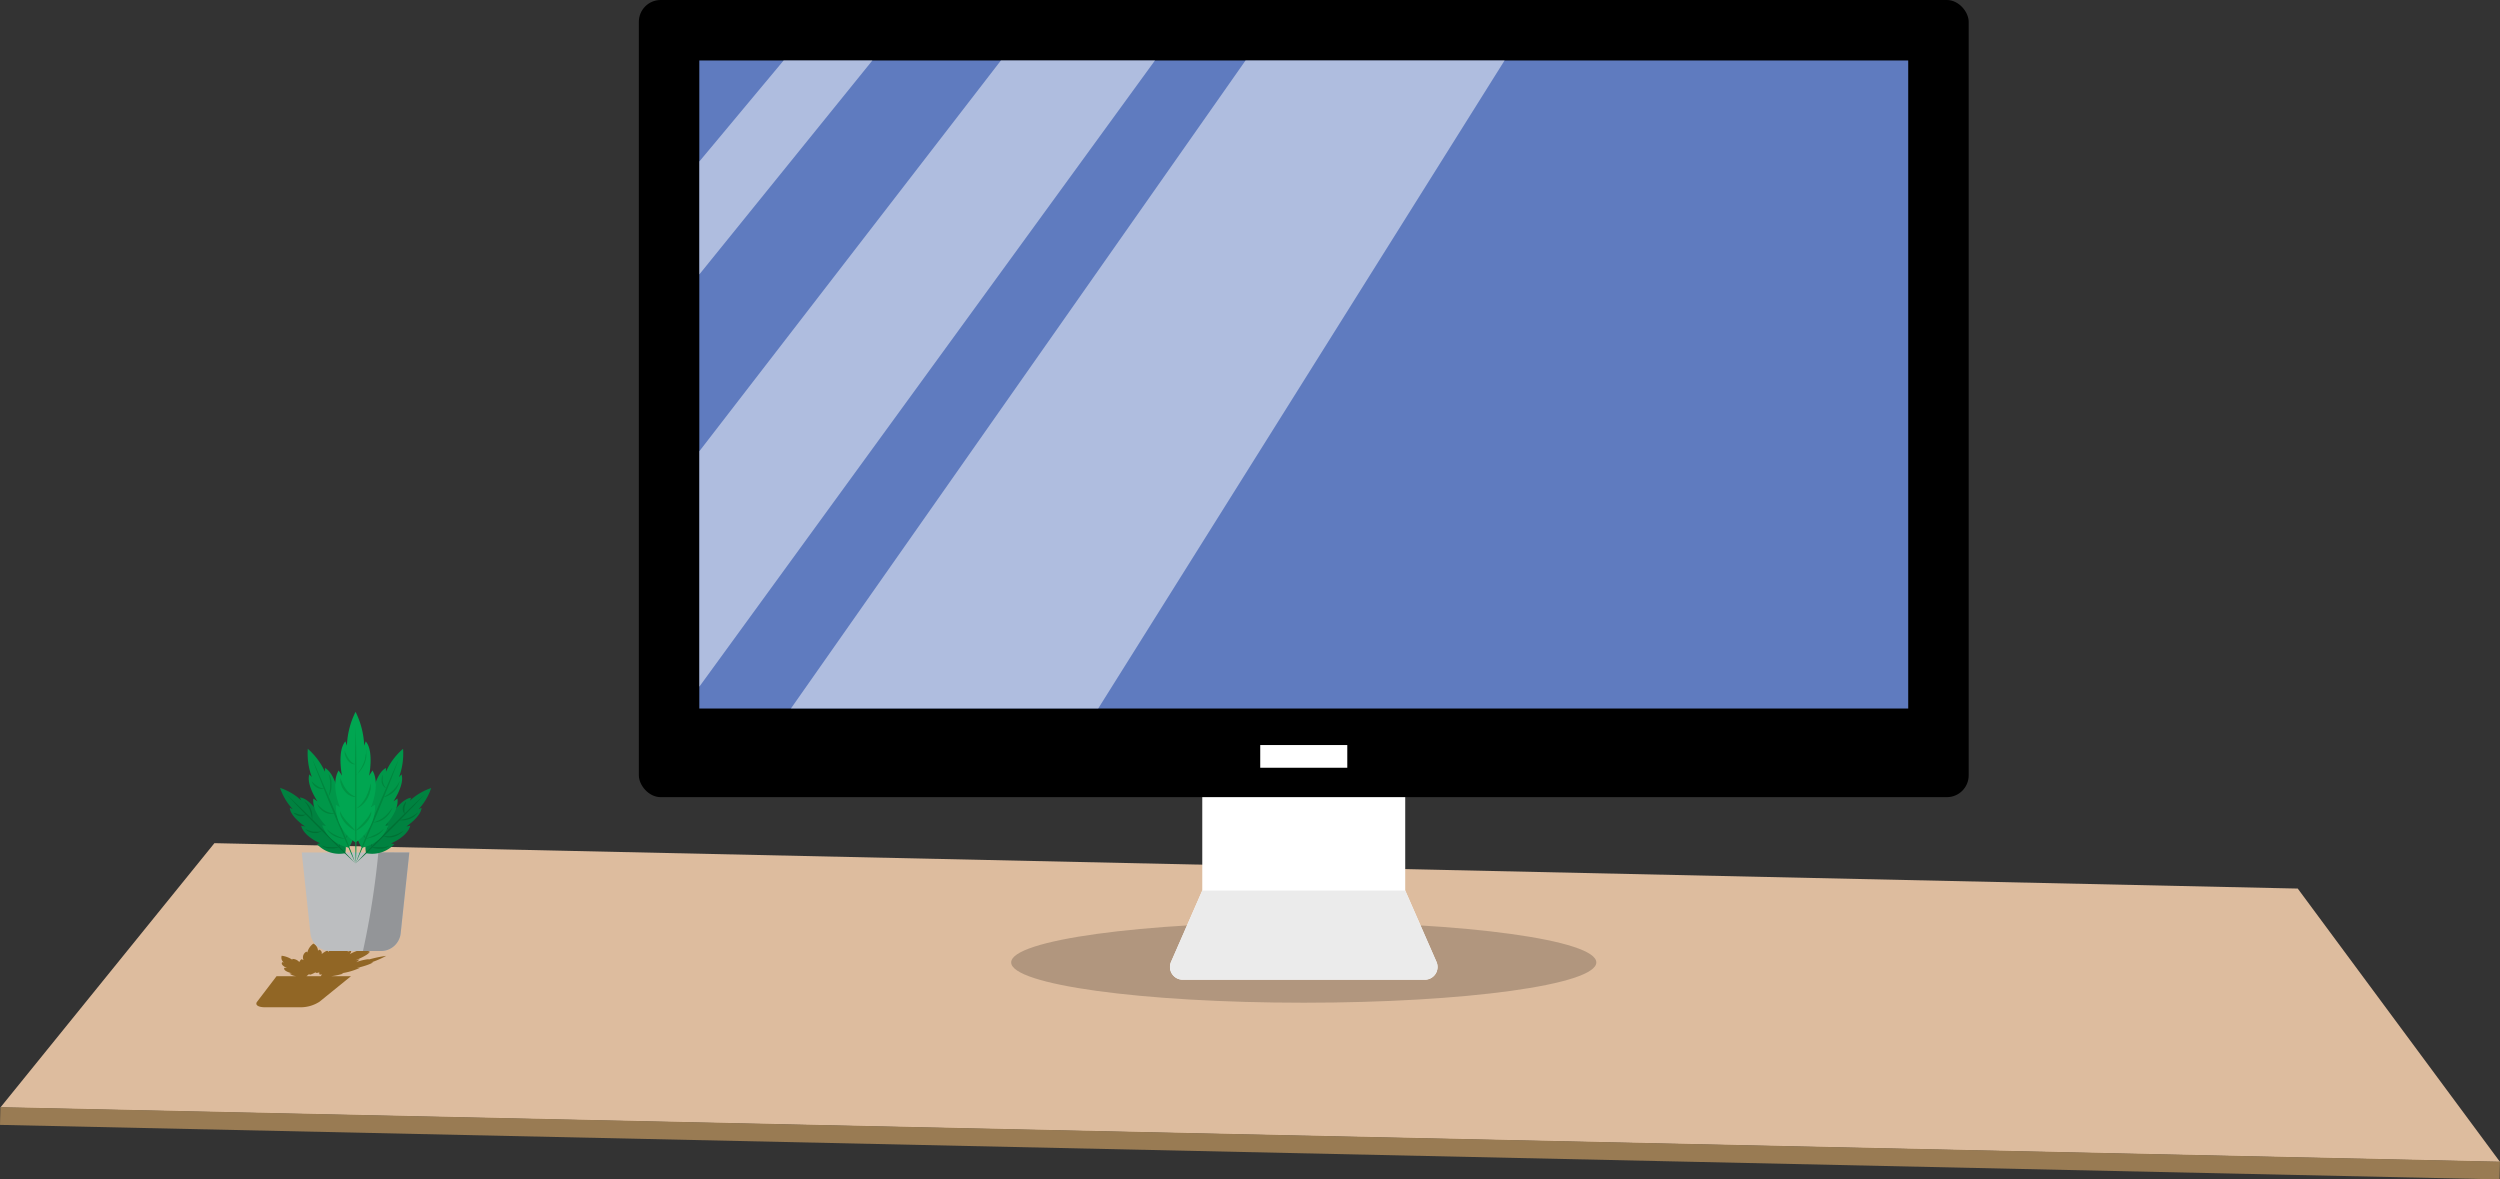 <svg id="Capa_1" data-name="Capa 1" xmlns="http://www.w3.org/2000/svg" viewBox="0 0 618.89 291.97"><rect x="0" y="0" width="618.89" height="291.97" fill="#333333" stroke="none"/><defs><style>.cls-1{fill:#ddbc9e;}.cls-2{fill:#997b53;}.cls-3{fill:#916625;}.cls-4{fill:#bcbec0;}.cls-5{fill:#939598;}.cls-6{fill:#008240;}.cls-7{fill:#007034;}.cls-8{fill:#009749;}.cls-9{fill:#00853d;}.cls-10{fill:#00a651;}.cls-11{fill:#009444;}.cls-12{opacity:0.2;}.cls-13{fill:#fff;}.cls-14{fill:#ebebeb;}.cls-15{fill:#5f7bbf;}.cls-16{opacity:0.5;}</style></defs><title>computer</title><polygon class="cls-1" points="618.89 287.64 0.11 274.15 53.08 208.73 568.82 219.97 618.89 287.64"/><rect class="cls-2" x="7.52" y="298.6" width="618.93" height="4.4" transform="translate(-0.91 -24.62) rotate(1.25)"/><path class="cls-3" d="M77.81,256.06l-.39-.1c-.61.71,1.16,1.47,1.16,1.47l-.66-.07c-.38.86,1.88,1.36,1.88,1.36l-.61.07a3.59,3.59,0,0,0,1.75.66H76l-4.81,6.31c-.6.79.26,1.38,2,1.38H81.9a8.66,8.66,0,0,0,4.74-1.38l7.78-6.31H89.48a16.45,16.45,0,0,0,3.07-.66l-.49-.07a16.26,16.26,0,0,0,4.6-1.36l-.81.07s3.31-.78,4.1-1.47l-.61.1a21.78,21.78,0,0,0,3.8-1.65,30.18,30.18,0,0,0-4.61,1l.46-.21a13,13,0,0,0-3.31.79,3.09,3.09,0,0,0,.88-.73l-1,.24s3.31-1.33,3.5-2.11l-.65.22a11.08,11.08,0,0,0,2.91-2.21,27.39,27.39,0,0,0-4.71,1.79l.32-.29A10.39,10.39,0,0,0,94.1,254c.28-.33.44-.65.35-.92l-1,.4s2.79-1.92,2.08-2.66l-.59.33s1.41-1.48,1.14-2.63A15.46,15.46,0,0,0,92,251.13l.07-.33a6.34,6.34,0,0,0-3.26,2.66l-.17-.4a5.72,5.72,0,0,0-1.48.92.87.87,0,0,0-.64-1.11l-.26.29a2.06,2.06,0,0,0-1.14-1.79,3.8,3.8,0,0,0-1.5,2.21l-.22-.22a1.61,1.61,0,0,0-.71,2.11l-.49-.24a1.52,1.52,0,0,0-.56.73,2.23,2.23,0,0,0-1.73-.79v.21a5.94,5.94,0,0,0-2.64-1A1.53,1.53,0,0,0,77.81,256.06ZM87.28,259a2,2,0,0,0-.33.44H83.4a3,3,0,0,0,.53-.44c.28,0,.49.05.49.05a9.64,9.64,0,0,0,1.19-.55,2.53,2.53,0,0,0,.34.15l.64-.15a.69.69,0,0,0,.09.55A5.12,5.12,0,0,0,87.28,259Z" transform="translate(-7.54 -17.78)"/><path class="cls-4" d="M108.87,228.82l-2.14,20a4.91,4.91,0,0,1-4.86,4.39H89.25a4.9,4.9,0,0,1-4.87-4.39l-2.14-20Z" transform="translate(-7.54 -17.78)"/><path class="cls-5" d="M108.87,228.82l-2.14,20a4.91,4.91,0,0,1-4.86,4.39H97.39a204.59,204.59,0,0,0,3.82-24.42Z" transform="translate(-7.54 -17.78)"/><path class="cls-6" d="M109.11,222.16l-1,.24s3.66-2.45,3.79-4.65l-.72.35a14.18,14.18,0,0,0,3.1-5.24A14.63,14.63,0,0,0,109,216l.35-.72c-2.22.13-4.65,3.8-4.65,3.8l.24-1c-2.72.68-4.36,4.69-4.36,4.69l-.2-.78a7.55,7.55,0,0,0-2.22,7,7.54,7.54,0,0,0,7-2.23l-.79-.2S108.44,224.89,109.11,222.16Z" transform="translate(-7.54 -17.78)"/><path class="cls-7" d="M95.56,231.54l.7-.74,1.87-2c.79-.81,1.68-1.75,2.69-2.75s2-2.05,3.1-3.12,2.12-2.1,3.12-3.1,1.94-1.9,2.75-2.69l2-1.88.75-.69-.7.74c-.46.48-1.09,1.16-1.88,2s-1.68,1.75-2.68,2.75-2,2.05-3.1,3.12l-3.13,3.1c-1,1-1.94,1.9-2.75,2.69s-1.48,1.42-2,1.88S95.56,231.54,95.56,231.54Z" transform="translate(-7.54 -17.78)"/><path class="cls-7" d="M102.28,224.8l.24,0a1.91,1.91,0,0,1,.26,0,1.94,1.94,0,0,0,.35,0h.64l.21,0a4.28,4.28,0,0,0,.48-.07,2.62,2.62,0,0,0,.48-.13,3.82,3.82,0,0,0,.48-.15c.16-.07.31-.11.46-.18l.42-.19.37-.2c.11-.07.22-.11.3-.17l.24-.14.22-.1-.17.17a.75.75,0,0,0-.2.2,1.36,1.36,0,0,1-.28.21,2.22,2.22,0,0,1-.35.25l-.42.24a3.82,3.82,0,0,1-.46.21c-.15.07-.32.11-.5.18a4,4,0,0,1-1,.15h-.24a.93.93,0,0,1-.24,0,1.75,1.75,0,0,1-.42-.07l-.35-.08-.26-.09A.73.73,0,0,1,102.28,224.8Z" transform="translate(-7.54 -17.78)"/><path class="cls-7" d="M99.57,227.51a4,4,0,0,1-.19-.68,5,5,0,0,1-.11-.72,2.75,2.75,0,0,1,0-.42v-.43c0-.15,0-.29,0-.42a2,2,0,0,1,.09-.41,3.25,3.25,0,0,1,.11-.37l.13-.33c0-.09.11-.17.15-.26a1.4,1.4,0,0,1,.13-.18.67.67,0,0,0,.13-.15s0,.07-.06.18a.82.82,0,0,1-.09.19.8.8,0,0,1-.09.26,1.35,1.35,0,0,1-.09.33c0,.11,0,.24-.06.37s0,.26,0,.4,0,.26,0,.41,0,.26,0,.41a2.67,2.67,0,0,0,0,.4v.7C99.57,227.22,99.57,227.51,99.57,227.51Z" transform="translate(-7.54 -17.78)"/><path class="cls-7" d="M99.57,227.51l.7,0h1.09l.42,0a3.26,3.26,0,0,0,.41,0l.4,0,.37-.07a1.67,1.67,0,0,0,.32-.08l.27-.09a.85.85,0,0,0,.19-.09l.18-.06-.15.13-.18.13-.26.15a2.85,2.85,0,0,1-.33.13,1.45,1.45,0,0,1-.37.11,2.47,2.47,0,0,1-.41.09,3.13,3.13,0,0,1-.42,0,3.23,3.23,0,0,1-.44,0,2.82,2.82,0,0,1-.41,0,6.85,6.85,0,0,1-.72-.11A3.23,3.23,0,0,1,99.57,227.51Z" transform="translate(-7.54 -17.78)"/><path class="cls-7" d="M103.77,223.34a.61.61,0,0,1-.14-.16,2.81,2.81,0,0,1-.28-.45l-.13-.33a2.74,2.74,0,0,1-.09-.39,3.17,3.17,0,0,1,0-.44,3,3,0,0,1,0-.44c0-.15,0-.28.09-.43s.09-.29.13-.4.11-.24.15-.35.11-.21.18-.3a.86.86,0,0,1,.17-.24c0-.07.11-.13.14-.18a1.34,1.34,0,0,0,.13-.15l-.07.2c0,.11-.13.28-.2.48s-.06.19-.1.32-.07.25-.11.35-.07.27-.11.4a1.78,1.78,0,0,0-.07.39c0,.13,0,.26,0,.39a2.67,2.67,0,0,0,0,.4,2.33,2.33,0,0,0,0,.37l.07.32a.86.86,0,0,0,.08.27l.07.21A.49.49,0,0,0,103.77,223.34Z" transform="translate(-7.54 -17.78)"/><path class="cls-7" d="M107.8,219.28l-.13-.09a.29.29,0,0,1-.11-.13,1,1,0,0,1-.13-.2c0-.06-.06-.15-.11-.24s0-.19-.06-.28a1.82,1.82,0,0,1,0-.33,1.86,1.86,0,0,1,0-.33,1,1,0,0,1,.09-.3.92.92,0,0,1,.11-.29,2.45,2.45,0,0,1,.26-.48,1.26,1.26,0,0,1,.13-.17l.11-.13a.5.5,0,0,0,.09-.11,1.11,1.11,0,0,0,0,.13,1.55,1.55,0,0,0,0,.15l-.07.2a1.68,1.68,0,0,1-.08.24,1.34,1.34,0,0,1-.09.26c0,.09-.07.18-.09.29s0,.19-.06.28a1.51,1.51,0,0,0,0,.28,1.42,1.42,0,0,0,0,.29v.26a.69.69,0,0,0,0,.24A2.72,2.72,0,0,0,107.8,219.28Z" transform="translate(-7.54 -17.78)"/><path class="cls-7" d="M106.36,220.74s.33,0,.81-.09a5.9,5.9,0,0,0,.81-.17l.43-.13.22-.07.22-.09c.15,0,.28-.13.44-.19s.28-.16.41-.22l.37-.22c.11-.06.22-.15.33-.22a2,2,0,0,0,.26-.19,1.37,1.37,0,0,0,.2-.16l.17-.13a1.48,1.48,0,0,1-.13.18c0,.06-.08.13-.15.22s-.15.15-.24.24a2.22,2.22,0,0,1-.31.28,1.63,1.63,0,0,1-.37.28,2.1,2.1,0,0,1-.41.24c-.15.07-.31.16-.46.22l-.24.09-.24.06c-.15.05-.33.07-.48.11l-.46.07-.41,0a4.77,4.77,0,0,1-.61,0A.53.53,0,0,0,106.36,220.74Z" transform="translate(-7.54 -17.78)"/><path class="cls-6" d="M86.17,218l.24,1s-2.44-3.67-4.65-3.8l.35.72a14.33,14.33,0,0,0-5.24-3.1A14.63,14.63,0,0,0,80,218.1l-.72-.35c.13,2.23,3.8,4.65,3.8,4.65l-1-.24c.68,2.73,4.7,4.36,4.7,4.36l-.79.2A7.54,7.54,0,0,0,93,229a7.53,7.53,0,0,0-2.23-7l-.19.78S88.9,218.67,86.17,218Z" transform="translate(-7.54 -17.78)"/><path class="cls-7" d="M95.56,231.54s-.29-.26-.74-.69l-2-1.88c-.81-.79-1.75-1.68-2.75-2.69s-2-2-3.12-3.1-2.1-2.11-3.1-3.12l-2.69-2.75c-.78-.8-1.41-1.48-1.87-2l-.7-.74.74.69,2,1.88c.8.79,1.74,1.68,2.75,2.69s2,2,3.12,3.1,2.09,2.11,3.1,3.12L93,228.84c.79.81,1.42,1.48,1.88,2Z" transform="translate(-7.54 -17.78)"/><path class="cls-7" d="M88.81,224.8l0-.24a1.66,1.66,0,0,1,0-.26,1.94,1.94,0,0,0,0-.35v-.63c0-.07,0-.16,0-.22a2.78,2.78,0,0,0-.07-.48,2.62,2.62,0,0,0-.13-.48,2.67,2.67,0,0,0-.15-.48c-.06-.16-.11-.31-.17-.46s-.13-.29-.2-.42l-.2-.37a2.67,2.67,0,0,0-.17-.3,2,2,0,0,1-.13-.24l-.11-.22.17.17a.94.94,0,0,0,.2.2,1.82,1.82,0,0,1,.22.28,2.16,2.16,0,0,1,.24.35c.09.13.15.26.24.42a3.88,3.88,0,0,1,.22.46c.06.15.11.32.17.5a4,4,0,0,1,.15,1v.24a.93.93,0,0,1,0,.24,2.49,2.49,0,0,1-.06.42c0,.13-.07.24-.09.35a1.91,1.91,0,0,1-.09.26A1.06,1.06,0,0,1,88.81,224.8Z" transform="translate(-7.54 -17.78)"/><path class="cls-7" d="M91.52,227.51a3.68,3.68,0,0,1-.68.19,5,5,0,0,1-.72.11,2.68,2.68,0,0,1-.41,0h-.44l-.41,0a2.1,2.1,0,0,1-.42-.09,3.25,3.25,0,0,1-.37-.11l-.33-.13c-.08,0-.17-.11-.26-.15l-.17-.13a.86.86,0,0,0-.16-.13l.18.06a1.63,1.63,0,0,1,.19.09,1,1,0,0,1,.27.09,1.28,1.28,0,0,1,.32.09l.38.06.39,0c.13,0,.26,0,.41.05l.42,0a2.54,2.54,0,0,0,.39,0h.7Z" transform="translate(-7.54 -17.78)"/><path class="cls-7" d="M91.5,227.53s0-.29,0-.7v-1.09c0-.13,0-.26,0-.42a2.08,2.08,0,0,0,0-.41c0-.13,0-.26,0-.39s0-.24-.07-.38a2.14,2.14,0,0,0-.08-.32,2.56,2.56,0,0,0-.09-.26.77.77,0,0,0-.09-.2l-.06-.18.13.16a1.26,1.26,0,0,1,.13.17l.15.26a1.75,1.75,0,0,1,.13.33,1.45,1.45,0,0,1,.11.37,1.73,1.73,0,0,1,.09.42,2.85,2.85,0,0,1,0,.41,3.23,3.23,0,0,1,0,.44,2.82,2.82,0,0,1,0,.41,4.56,4.56,0,0,1-.11.72A2.07,2.07,0,0,1,91.5,227.53Z" transform="translate(-7.54 -17.78)"/><path class="cls-7" d="M87.35,223.34a.53.53,0,0,1-.15.13,2.37,2.37,0,0,1-.46.28l-.33.13A1.83,1.83,0,0,1,86,224a3.1,3.1,0,0,1-.44,0,2.86,2.86,0,0,1-.43,0,3.12,3.12,0,0,1-.44-.09l-.39-.13c-.13,0-.24-.11-.35-.15s-.22-.11-.31-.18a1,1,0,0,1-.24-.17,1.29,1.29,0,0,0-.17-.13.86.86,0,0,0-.16-.13l.2.06c.11.05.28.13.48.2l.33.11c.11,0,.24.06.35.11s.26.06.39.11a2.63,2.63,0,0,0,.39.06l.4,0a1.7,1.7,0,0,0,.39,0,2.33,2.33,0,0,0,.37,0l.33-.06a1.11,1.11,0,0,0,.26-.09l.22-.07A.67.67,0,0,0,87.35,223.34Z" transform="translate(-7.54 -17.78)"/><path class="cls-7" d="M83.29,219.28a.94.94,0,0,1-.09.13.21.21,0,0,1-.13.11,1.22,1.22,0,0,1-.19.13c-.07,0-.16.06-.24.11l-.29.06a1.82,1.82,0,0,1-.33,0,1.75,1.75,0,0,1-.32,0,1,1,0,0,1-.31-.09.78.78,0,0,1-.28-.11,2,2,0,0,1-.48-.26,1.4,1.4,0,0,1-.18-.13l-.13-.11a.64.64,0,0,0-.11-.09.52.52,0,0,0,.13,0l.16,0,.19.07a1.35,1.35,0,0,1,.24.08,2,2,0,0,1,.26.09c.09,0,.18.07.29.09l.28.06a1,1,0,0,0,.29.05,1.27,1.27,0,0,0,.28,0h.26a1,1,0,0,0,.24,0A1.6,1.6,0,0,0,83.29,219.28Z" transform="translate(-7.54 -17.78)"/><path class="cls-7" d="M84.75,220.74s0-.33-.08-.81a8.12,8.12,0,0,0-.18-.81c0-.15-.09-.28-.13-.43a1.87,1.87,0,0,0-.07-.22l-.08-.22c0-.15-.13-.28-.2-.44s-.15-.28-.22-.41-.15-.24-.22-.37-.15-.22-.21-.33l-.2-.26-.15-.2-.13-.17.17.13.22.15c.09.07.15.16.24.24a2.17,2.17,0,0,1,.28.31,3,3,0,0,1,.29.37,4,4,0,0,1,.24.41c.06.16.15.31.21.46l.09.24c0,.09,0,.16.07.24s.06.33.11.48l.06.46c0,.15,0,.28,0,.42a4.9,4.9,0,0,1,0,.61A.44.44,0,0,0,84.75,220.74Z" transform="translate(-7.54 -17.78)"/><path class="cls-8" d="M91.52,212.82l-.22,1.24s-1-5-3.32-6.16l0,.92a17,17,0,0,0-4.24-5.67,16.62,16.62,0,0,0,1,7l-.61-.67c-.86,2.44,2,6.7,2,6.7l-1-.72c-.48,3.23,3.1,6.76,3.1,6.76l-.94-.13a8.8,8.8,0,0,0,6.59,5.53,8.81,8.81,0,0,0,.74-8.58l-.56.76S94.14,214.76,91.52,212.82Z" transform="translate(-7.54 -17.78)"/><path class="cls-9" d="M95.56,231.54l-.5-1.09c-.31-.7-.77-1.68-1.27-2.88s-1.14-2.6-1.77-4.1c-.33-.74-.65-1.53-1-2.32s-.66-1.59-1-2.4l-1-2.4c-.32-.78-.63-1.57-.94-2.33-.61-1.51-1.15-2.93-1.65-4.15s-.88-2.23-1.14-3-.41-1.11-.41-1.11.17.39.5,1.09.76,1.68,1.26,2.88,1.14,2.6,1.77,4.11c.33.74.66,1.52,1,2.31s.66,1.59,1,2.4.65,1.62,1,2.4.63,1.57.94,2.34c.61,1.5,1.16,2.92,1.66,4.14s.87,2.23,1.13,3S95.56,231.54,95.56,231.54Z" transform="translate(-7.54 -17.78)"/><path class="cls-9" d="M91.32,221.33l.16-.22a1.82,1.82,0,0,0,.15-.26c.06-.11.11-.22.17-.35a2.53,2.53,0,0,0,.18-.44c0-.08.06-.15.09-.24l.06-.26a3,3,0,0,0,.13-.54c0-.2.07-.38.09-.57s0-.4,0-.57a5.42,5.42,0,0,0,0-.57,4.52,4.52,0,0,1,0-.52,4.43,4.43,0,0,1,0-.48,3.14,3.14,0,0,0,0-.39c0-.14,0-.22,0-.31a2.65,2.65,0,0,1,0-.28s0,.08.11.26a2.34,2.34,0,0,0,.11.3c0,.07,0,.11.06.18a1.94,1.94,0,0,1,.07.22,4.91,4.91,0,0,1,.11.48q0,.25.06.54c0,.2,0,.4,0,.59s0,.42,0,.61a4.1,4.1,0,0,1-.11.61,4.25,4.25,0,0,1-.17.57c0,.09-.07.18-.11.26s-.09.18-.11.24-.17.31-.24.44a2.37,2.37,0,0,1-.26.33l-.22.24A1.67,1.67,0,0,0,91.32,221.33Z" transform="translate(-7.54 -17.78)"/><path class="cls-9" d="M93,225.43a5.82,5.82,0,0,1-.83-.08c-.24,0-.53-.11-.83-.2s-.31-.11-.46-.15l-.46-.2-.44-.24c-.13-.09-.28-.17-.39-.26s-.24-.2-.35-.29l-.28-.28c-.09-.09-.16-.2-.22-.26a.66.66,0,0,1-.13-.22l-.11-.2a1.46,1.46,0,0,0,.17.16l.18.17.26.22.31.22c.1.08.24.15.34.24l.4.22.41.21a3.36,3.36,0,0,0,.44.2l.41.2.77.3A5.18,5.18,0,0,1,93,225.43Z" transform="translate(-7.54 -17.78)"/><path class="cls-9" d="M93,225.43l.33-.74c.09-.22.22-.48.33-.76.06-.13.11-.29.17-.44s.11-.31.16-.44a2.64,2.64,0,0,1,.15-.45c0-.16.09-.31.11-.44s.06-.29.09-.42,0-.26.06-.37,0-.22,0-.32a1.22,1.22,0,0,0,0-.27v-.21a2,2,0,0,0,.07.21q0,.1.06.27a2.75,2.75,0,0,1,0,.34v.42a2.68,2.68,0,0,1,0,.46c0,.15-.06.3-.08.48s-.09.33-.13.48-.11.3-.18.46a4.28,4.28,0,0,1-.2.43,3.42,3.42,0,0,1-.43.72C93.24,225.19,93,225.43,93,225.43Z" transform="translate(-7.54 -17.78)"/><path class="cls-9" d="M90.38,219.08a1,1,0,0,1-.21.09,2.15,2.15,0,0,1-.62.09,2,2,0,0,1-.41,0,3.69,3.69,0,0,1-.46-.08L88.2,219a4.08,4.08,0,0,1-.46-.24,2.29,2.29,0,0,1-.41-.28,2.91,2.91,0,0,1-.37-.33c-.11-.11-.22-.22-.31-.33a2.43,2.43,0,0,1-.24-.32,1.6,1.6,0,0,1-.19-.29c0-.08-.09-.17-.14-.24a.93.93,0,0,0-.11-.19l.18.15.17.17.24.24.29.27a2.73,2.73,0,0,1,.33.28,4,4,0,0,0,.37.28,4.56,4.56,0,0,0,.39.27,4,4,0,0,0,.41.21,4.4,4.4,0,0,0,.42.18l.41.13.37.09a1.86,1.86,0,0,0,.33,0,1,1,0,0,1,.26,0A.9.9,0,0,0,90.38,219.08Z" transform="translate(-7.54 -17.78)"/><path class="cls-9" d="M87.85,212.93a.44.44,0,0,1-.15.08.88.88,0,0,1-.2.07.83.83,0,0,1-.26,0,1.5,1.5,0,0,1-.3,0,2.57,2.57,0,0,1-.35-.06c-.11-.05-.24-.07-.35-.13l-.33-.18c-.11-.06-.2-.15-.31-.22s-.17-.17-.26-.24a2.84,2.84,0,0,1-.39-.5.85.85,0,0,1-.13-.22.71.71,0,0,1-.09-.17,1.36,1.36,0,0,1-.06-.16.61.61,0,0,0,.13.11,1.08,1.08,0,0,0,.15.13l.17.16a1.3,1.3,0,0,1,.22.19,2.54,2.54,0,0,0,.24.2l.26.2c.09.06.18.13.29.19a2.2,2.2,0,0,0,.28.18,2,2,0,0,0,.29.15l.28.11.26.07A1.7,1.7,0,0,0,87.85,212.93Z" transform="translate(-7.54 -17.78)"/><path class="cls-9" d="M88.77,215.15s.13-.37.26-.92a2.72,2.72,0,0,0,.09-.43,3.31,3.31,0,0,1,.09-.5l.06-.53c0-.08,0-.17,0-.28v-.29a4.86,4.86,0,0,0,0-.54c0-.18,0-.35,0-.52s-.07-.33-.09-.51-.06-.3-.09-.43,0-.27-.08-.37a1.35,1.35,0,0,1-.09-.29l-.07-.26s0,.09.14.22.08.15.15.26a3.3,3.3,0,0,1,.17.37,1.54,1.54,0,0,1,.16.44c0,.15.1.33.13.5s0,.17,0,.28l0,.13v.16a2.32,2.32,0,0,1,0,.59v.28c0,.09,0,.2,0,.28s-.06.38-.09.57a5.16,5.16,0,0,1-.13.5,2.52,2.52,0,0,1-.17.44,5,5,0,0,1-.33.63A1,1,0,0,0,88.77,215.15Z" transform="translate(-7.54 -17.78)"/><path class="cls-8" d="M105.93,215.46l-1,.72s2.86-4.26,2-6.7l-.61.67a16.52,16.52,0,0,0,1-7,16.28,16.28,0,0,0-4.23,5.67l0-.92c-2.34,1.14-3.32,6.16-3.32,6.16l-.22-1.24c-2.62,1.94-2.59,7-2.59,7l-.57-.76a8.84,8.84,0,0,0,.74,8.58,8.8,8.8,0,0,0,6.59-5.53l-.94.13S106.41,218.69,105.93,215.46Z" transform="translate(-7.54 -17.78)"/><path class="cls-9" d="M95.56,231.54l.41-1.11c.29-.7.66-1.72,1.14-3s1-2.61,1.66-4.14c.3-.77.63-1.53.93-2.34s.66-1.59,1-2.4.67-1.61,1-2.4.66-1.57,1-2.31c.64-1.51,1.25-2.91,1.77-4.11l1.27-2.88c.3-.7.5-1.09.5-1.09l-.41,1.11c-.29.7-.66,1.73-1.14,3s-1,2.62-1.66,4.15c-.3.76-.63,1.52-.94,2.33l-1,2.4c-.33.81-.68,1.62-1,2.4s-.66,1.58-1,2.32c-.63,1.5-1.24,2.9-1.76,4.1l-1.27,2.88C95.73,231.15,95.56,231.54,95.56,231.54Z" transform="translate(-7.54 -17.78)"/><path class="cls-9" d="M99.79,221.33l.26,0,.31-.09c.11,0,.24-.09.37-.13s.28-.11.44-.18.15-.06.24-.11l.24-.13c.15-.08.3-.19.48-.28l.46-.35c.15-.13.3-.24.43-.37s.29-.26.4-.39l.35-.4a3.72,3.72,0,0,1,.3-.37l.26-.33.2-.26a2.7,2.7,0,0,0,.17-.22l-.11.27-.13.28a.65.65,0,0,1-.08.17c0,.07-.07.14-.11.2s-.16.28-.26.42-.22.28-.33.43a5.31,5.31,0,0,1-.4.44c-.13.15-.3.26-.45.41a4.59,4.59,0,0,1-.51.35,5.29,5.29,0,0,1-.52.29l-.26.11-.26.08a3.9,3.9,0,0,1-.48.13l-.42.07a1.8,1.8,0,0,1-.33,0Z" transform="translate(-7.54 -17.78)"/><path class="cls-9" d="M98.09,225.43a5.56,5.56,0,0,1-.52-.63c-.14-.2-.29-.46-.44-.72a2.55,2.55,0,0,1-.2-.44c-.06-.15-.11-.3-.17-.46s-.09-.32-.13-.48a2.54,2.54,0,0,1-.09-.48,3.42,3.42,0,0,1,0-.45v-.42c0-.13,0-.24,0-.35a1.63,1.63,0,0,1,.07-.26c0-.13.06-.22.06-.22V221c0,.09,0,.22,0,.33s0,.24.07.37.06.26.09.41.08.29.1.44a4.19,4.19,0,0,0,.16.46c0,.15.11.31.15.44s.11.28.17.43.22.55.33.77Z" transform="translate(-7.54 -17.78)"/><path class="cls-9" d="M98.07,225.41l.76-.3.77-.31.41-.2.44-.19c.15-.07.28-.16.41-.22a3.84,3.84,0,0,1,.39-.22,3.53,3.53,0,0,0,.35-.24c.11-.09.22-.15.31-.22a2.53,2.53,0,0,1,.26-.22,1.56,1.56,0,0,0,.18-.17,1.3,1.3,0,0,1,.17-.15l-.11.19a.71.71,0,0,1-.13.22,1.32,1.32,0,0,1-.22.26,2.51,2.51,0,0,1-.28.29,2.39,2.39,0,0,1-.35.28l-.39.26-.44.24a3.05,3.05,0,0,1-.46.2,3.53,3.53,0,0,1-.46.15,6.65,6.65,0,0,1-.83.2A2.07,2.07,0,0,1,98.07,225.41Z" transform="translate(-7.54 -17.78)"/><path class="cls-9" d="M100.71,219.08a1,1,0,0,1-.22-.09,2.31,2.31,0,0,1-.5-.37,2.78,2.78,0,0,1-.29-.3,4,4,0,0,1-.26-.4,4.32,4.32,0,0,1-.22-.43c0-.16-.13-.33-.15-.48a2.29,2.29,0,0,1-.09-.5,4.4,4.4,0,0,1,0-.49,3.39,3.39,0,0,1,0-.45,3.65,3.65,0,0,0,.05-.42q0-.19.06-.33c0-.1.05-.17.07-.26s.06-.22.06-.22v.83c0,.13,0,.27,0,.4a3.56,3.56,0,0,0,0,.43,3.4,3.4,0,0,0,.06.46c0,.15.07.31.09.46a4,4,0,0,0,.13.46c.07.13.11.28.18.41s.13.26.19.37.16.22.22.33l.2.26a1.51,1.51,0,0,1,.17.2Z" transform="translate(-7.54 -17.78)"/><path class="cls-9" d="M103.26,212.93a.47.47,0,0,1-.17-.05.75.75,0,0,1-.18-.09.91.91,0,0,1-.21-.15,1.14,1.14,0,0,1-.22-.22,2.26,2.26,0,0,1-.2-.28c0-.11-.11-.22-.15-.33a3.25,3.25,0,0,1-.11-.37,2.33,2.33,0,0,1,0-.37,1.36,1.36,0,0,1,0-.35,5.4,5.4,0,0,1,.06-.63,1.15,1.15,0,0,1,.07-.24,1.89,1.89,0,0,1,.06-.18l.07-.15a1,1,0,0,0,0,.17.83.83,0,0,0,0,.2,1.06,1.06,0,0,0,0,.24c0,.09,0,.18,0,.28s0,.2,0,.31a1.86,1.86,0,0,0,0,.33,1.3,1.3,0,0,0,.07.33,2.14,2.14,0,0,0,.08.32,1.42,1.42,0,0,0,.11.31l.13.26a1.67,1.67,0,0,0,.16.24A.89.89,0,0,0,103.26,212.93Z" transform="translate(-7.54 -17.78)"/><path class="cls-9" d="M102.35,215.15a6.23,6.23,0,0,0,.83-.46,2.58,2.58,0,0,0,.37-.24c.13-.08.26-.19.41-.28l.42-.33a1.93,1.93,0,0,1,.21-.17l.2-.2c.13-.13.26-.26.37-.39s.24-.29.35-.42.2-.28.31-.41l.24-.37c.06-.13.15-.22.19-.33a1.23,1.23,0,0,0,.13-.26l.14-.24-.07.26a2.3,2.3,0,0,1-.09.31,2.78,2.78,0,0,1-.13.37c-.06.13-.11.28-.19.43a4.25,4.25,0,0,1-.27.46c0,.07-.11.15-.15.22l-.09.11-.08.11a4.07,4.07,0,0,1-.4.43l-.22.2a1.68,1.68,0,0,1-.21.18c-.16.13-.31.21-.46.32s-.31.18-.46.27a3.43,3.43,0,0,1-.44.19,4.26,4.26,0,0,1-.67.22A1.1,1.1,0,0,0,102.35,215.15Z" transform="translate(-7.54 -17.78)"/><path class="cls-10" d="M99.75,208.52l-.83,1.28s1.24-6.13-.85-8.49l-.37,1.07A20.51,20.51,0,0,0,95.56,194a20.51,20.51,0,0,0-2.14,8.38l-.37-1.07c-2.1,2.36-.85,8.49-.85,8.49l-.83-1.28c-2.06,3.42.32,9.08.32,9.08l-1-.59a10.75,10.75,0,0,0,4.85,9.32A10.75,10.75,0,0,0,100.4,217l-1,.59S101.8,211.94,99.75,208.52Z" transform="translate(-7.54 -17.78)"/><path class="cls-11" d="M95.56,231.54s0-.52,0-1.46-.06-2.25-.08-3.84c0-.79,0-1.66-.05-2.58s0-1.87,0-2.88c0-2,0-4.12,0-6.24s0-4.26,0-6.24,0-3.84.06-5.44.07-2.92.09-3.84.05-1.46.05-1.46,0,.52,0,1.46.06,2.25.09,3.84.06,3.45.06,5.44,0,4.12,0,6.24,0,4.26,0,6.24c0,1,0,2,0,2.88s0,1.77,0,2.58c0,1.59-.06,2.93-.08,3.84Z" transform="translate(-7.54 -17.78)"/><path class="cls-11" d="M95.56,218l.06,0s.11-.09.2-.13a2.63,2.63,0,0,0,.31-.24c.1-.09.24-.2.37-.33l.19-.2a2,2,0,0,0,.2-.21,2.29,2.29,0,0,1,.22-.24l.19-.27a6.25,6.25,0,0,0,.4-.54c.13-.2.24-.39.37-.61a3.69,3.69,0,0,0,.3-.64c.09-.21.2-.41.27-.63s.15-.41.21-.61.11-.39.18-.57a2.47,2.47,0,0,0,.13-.48c0-.15.06-.26.09-.37a2.71,2.71,0,0,0,.08-.33v.33a2.82,2.82,0,0,1,0,.39,1,1,0,0,1,0,.24c0,.09,0,.18,0,.27s0,.39-.09.59-.11.41-.18.65a2.07,2.07,0,0,1-.1.33c0,.11-.09.22-.14.35a4.6,4.6,0,0,1-.32.67c-.13.22-.26.44-.4.64a3.4,3.4,0,0,1-.21.28,1.51,1.51,0,0,1-.24.26l-.24.26a2.73,2.73,0,0,0-.24.22,3.65,3.65,0,0,1-.48.37,4.81,4.81,0,0,1-.44.27c-.13.06-.26.1-.35.15A.57.57,0,0,1,95.56,218Z" transform="translate(-7.54 -17.78)"/><path class="cls-11" d="M95.56,223.45a8.36,8.36,0,0,1-.9-.48c-.13-.09-.26-.18-.39-.29l-.44-.35-.43-.39a2.92,2.92,0,0,1-.42-.44,3.59,3.59,0,0,1-.37-.48c-.11-.17-.22-.32-.33-.5s-.19-.33-.26-.48a3.61,3.61,0,0,1-.17-.46,3,3,0,0,1-.11-.39.81.81,0,0,1,0-.33,2.65,2.65,0,0,1,0-.28,1.87,1.87,0,0,1,.11.26,2.28,2.28,0,0,0,.13.28c.07.11.13.22.2.35a2.82,2.82,0,0,0,.24.4l.3.43c.11.16.24.29.35.44s.24.31.37.44l.4.43c.13.13.26.29.39.42l.72.72C95.27,223.18,95.56,223.45,95.56,223.45Z" transform="translate(-7.54 -17.78)"/><path class="cls-11" d="M95.51,223.45l.72-.7c.22-.22.46-.44.72-.72a4,4,0,0,0,.4-.42c.13-.13.26-.28.39-.43s.26-.29.37-.44.24-.28.35-.44.22-.28.31-.43a4.21,4.21,0,0,1,.24-.4c.06-.13.13-.24.19-.35a1.38,1.38,0,0,0,.13-.28c.07-.15.11-.26.11-.26a2.65,2.65,0,0,1,0,.28c0,.09,0,.2,0,.33a4,4,0,0,1-.11.39,3.66,3.66,0,0,1-.18.46,2.27,2.27,0,0,1-.26.48,5.39,5.39,0,0,1-.33.5c-.13.16-.24.33-.37.48a5.89,5.89,0,0,1-.41.44c-.13.13-.29.26-.44.39a3.65,3.65,0,0,1-.43.35c-.14.11-.29.2-.4.29A4.47,4.47,0,0,1,95.51,223.45Z" transform="translate(-7.54 -17.78)"/><path class="cls-11" d="M95.56,215.09h-.29c-.08,0-.19,0-.32-.07a1.54,1.54,0,0,1-.42-.13,2.73,2.73,0,0,1-.46-.22l-.24-.13a2.73,2.73,0,0,1-.24-.17,2.31,2.31,0,0,0-.24-.2c-.06-.07-.15-.13-.22-.22s-.28-.3-.41-.48l-.35-.52a2.31,2.31,0,0,1-.26-.55,5.55,5.55,0,0,1-.2-.52c0-.18-.09-.33-.13-.48a.93.93,0,0,1,0-.22c0-.07,0-.13,0-.2s0-.24,0-.32,0-.29,0-.29l.11.26c0,.09.09.18.13.29s.09.24.15.37.13.28.2.43.17.31.24.48.2.33.28.49a5.11,5.11,0,0,0,.33.48l.35.45c.13.13.26.29.39.4l.2.17a.87.87,0,0,0,.2.15,4.56,4.56,0,0,0,.39.27c.13.06.24.15.35.19a1.68,1.68,0,0,0,.28.13,1,1,0,0,0,.2.07A.44.44,0,0,1,95.56,215.09Z" transform="translate(-7.54 -17.78)"/><path class="cls-11" d="M95.56,206.94a.91.91,0,0,1-.2.05h-.24a1.18,1.18,0,0,1-.3-.07l-.18-.06c-.06,0-.11-.07-.17-.09a1.82,1.82,0,0,1-.35-.24,2.42,2.42,0,0,1-.33-.31c0-.06-.11-.11-.15-.17l-.13-.2c-.09-.13-.16-.26-.24-.39a2.26,2.26,0,0,1-.18-.39,7.5,7.5,0,0,1-.22-.75,1.65,1.65,0,0,1,0-.3,1.1,1.1,0,0,1,0-.24v-.2l.11.18A1.48,1.48,0,0,0,93,204l.13.26a2.79,2.79,0,0,1,.15.3c0,.11.11.22.17.35s.13.24.2.35a3.37,3.37,0,0,0,.22.35,2.29,2.29,0,0,0,.24.33l.26.3a2.73,2.73,0,0,0,.26.24l.26.2A2,2,0,0,0,95.56,206.94Z" transform="translate(-7.54 -17.78)"/><path class="cls-11" d="M95.56,209.87l.22-.24a7.8,7.8,0,0,0,.5-.66c.11-.13.19-.3.3-.45l.33-.53a6.28,6.28,0,0,0,.31-.57c0-.1.11-.19.15-.3l.13-.31a3.16,3.16,0,0,0,.24-.63,5.8,5.8,0,0,0,.2-.63c0-.05,0-.11,0-.16a.48.48,0,0,1,0-.15l.07-.28c0-.2.07-.37.11-.55s.06-.33.06-.46,0-.26,0-.37,0-.32,0-.32,0,.1.05.32a1.9,1.9,0,0,1,0,.37,3.77,3.77,0,0,1,0,.48,5.52,5.52,0,0,1,0,.57,2.82,2.82,0,0,1-.09.63l-.06.33-.05.18-.06.17c-.07.22-.16.46-.24.68l-.16.33c-.06.1-.11.21-.17.3a5.87,5.87,0,0,1-.37.59c-.13.17-.26.35-.39.5a4.11,4.11,0,0,1-.4.42,3.19,3.19,0,0,1-.35.32,2,2,0,0,1-.3.22A1.58,1.58,0,0,1,95.56,209.87Z" transform="translate(-7.54 -17.78)"/><ellipse class="cls-12" cx="322.75" cy="238.25" rx="72.43" ry="9.98"/><path class="cls-13" d="M355.41,238.23h0V206.34H305.17v31.89l-7.73,17.67a3.15,3.15,0,0,0,2.88,4.41h59.94a3.15,3.15,0,0,0,2.89-4.41Z" transform="translate(-7.54 -17.78)"/><path class="cls-14" d="M355.41,238.23H305.17l-7.73,17.67a3.15,3.15,0,0,0,2.88,4.41h59.94a3.15,3.15,0,0,0,2.89-4.41Z" transform="translate(-7.54 -17.78)"/><rect x="158.15" width="329.21" height="197.34" rx="5.4"/><rect class="cls-15" x="173.12" y="14.97" width="299.27" height="160.43"/><rect class="cls-13" x="311.98" y="184.44" width="21.55" height="5.62"/><g class="cls-16"><polygon class="cls-13" points="215.97 14.96 173.12 67.94 173.12 39.99 194 14.96 215.97 14.96"/><polygon class="cls-13" points="285.92 14.96 173.12 170 173.12 111.72 247.79 14.96 285.92 14.96"/><polygon class="cls-13" points="372.47 14.96 271.87 175.39 195.8 175.39 308.35 14.96 372.47 14.96"/></g></svg>
